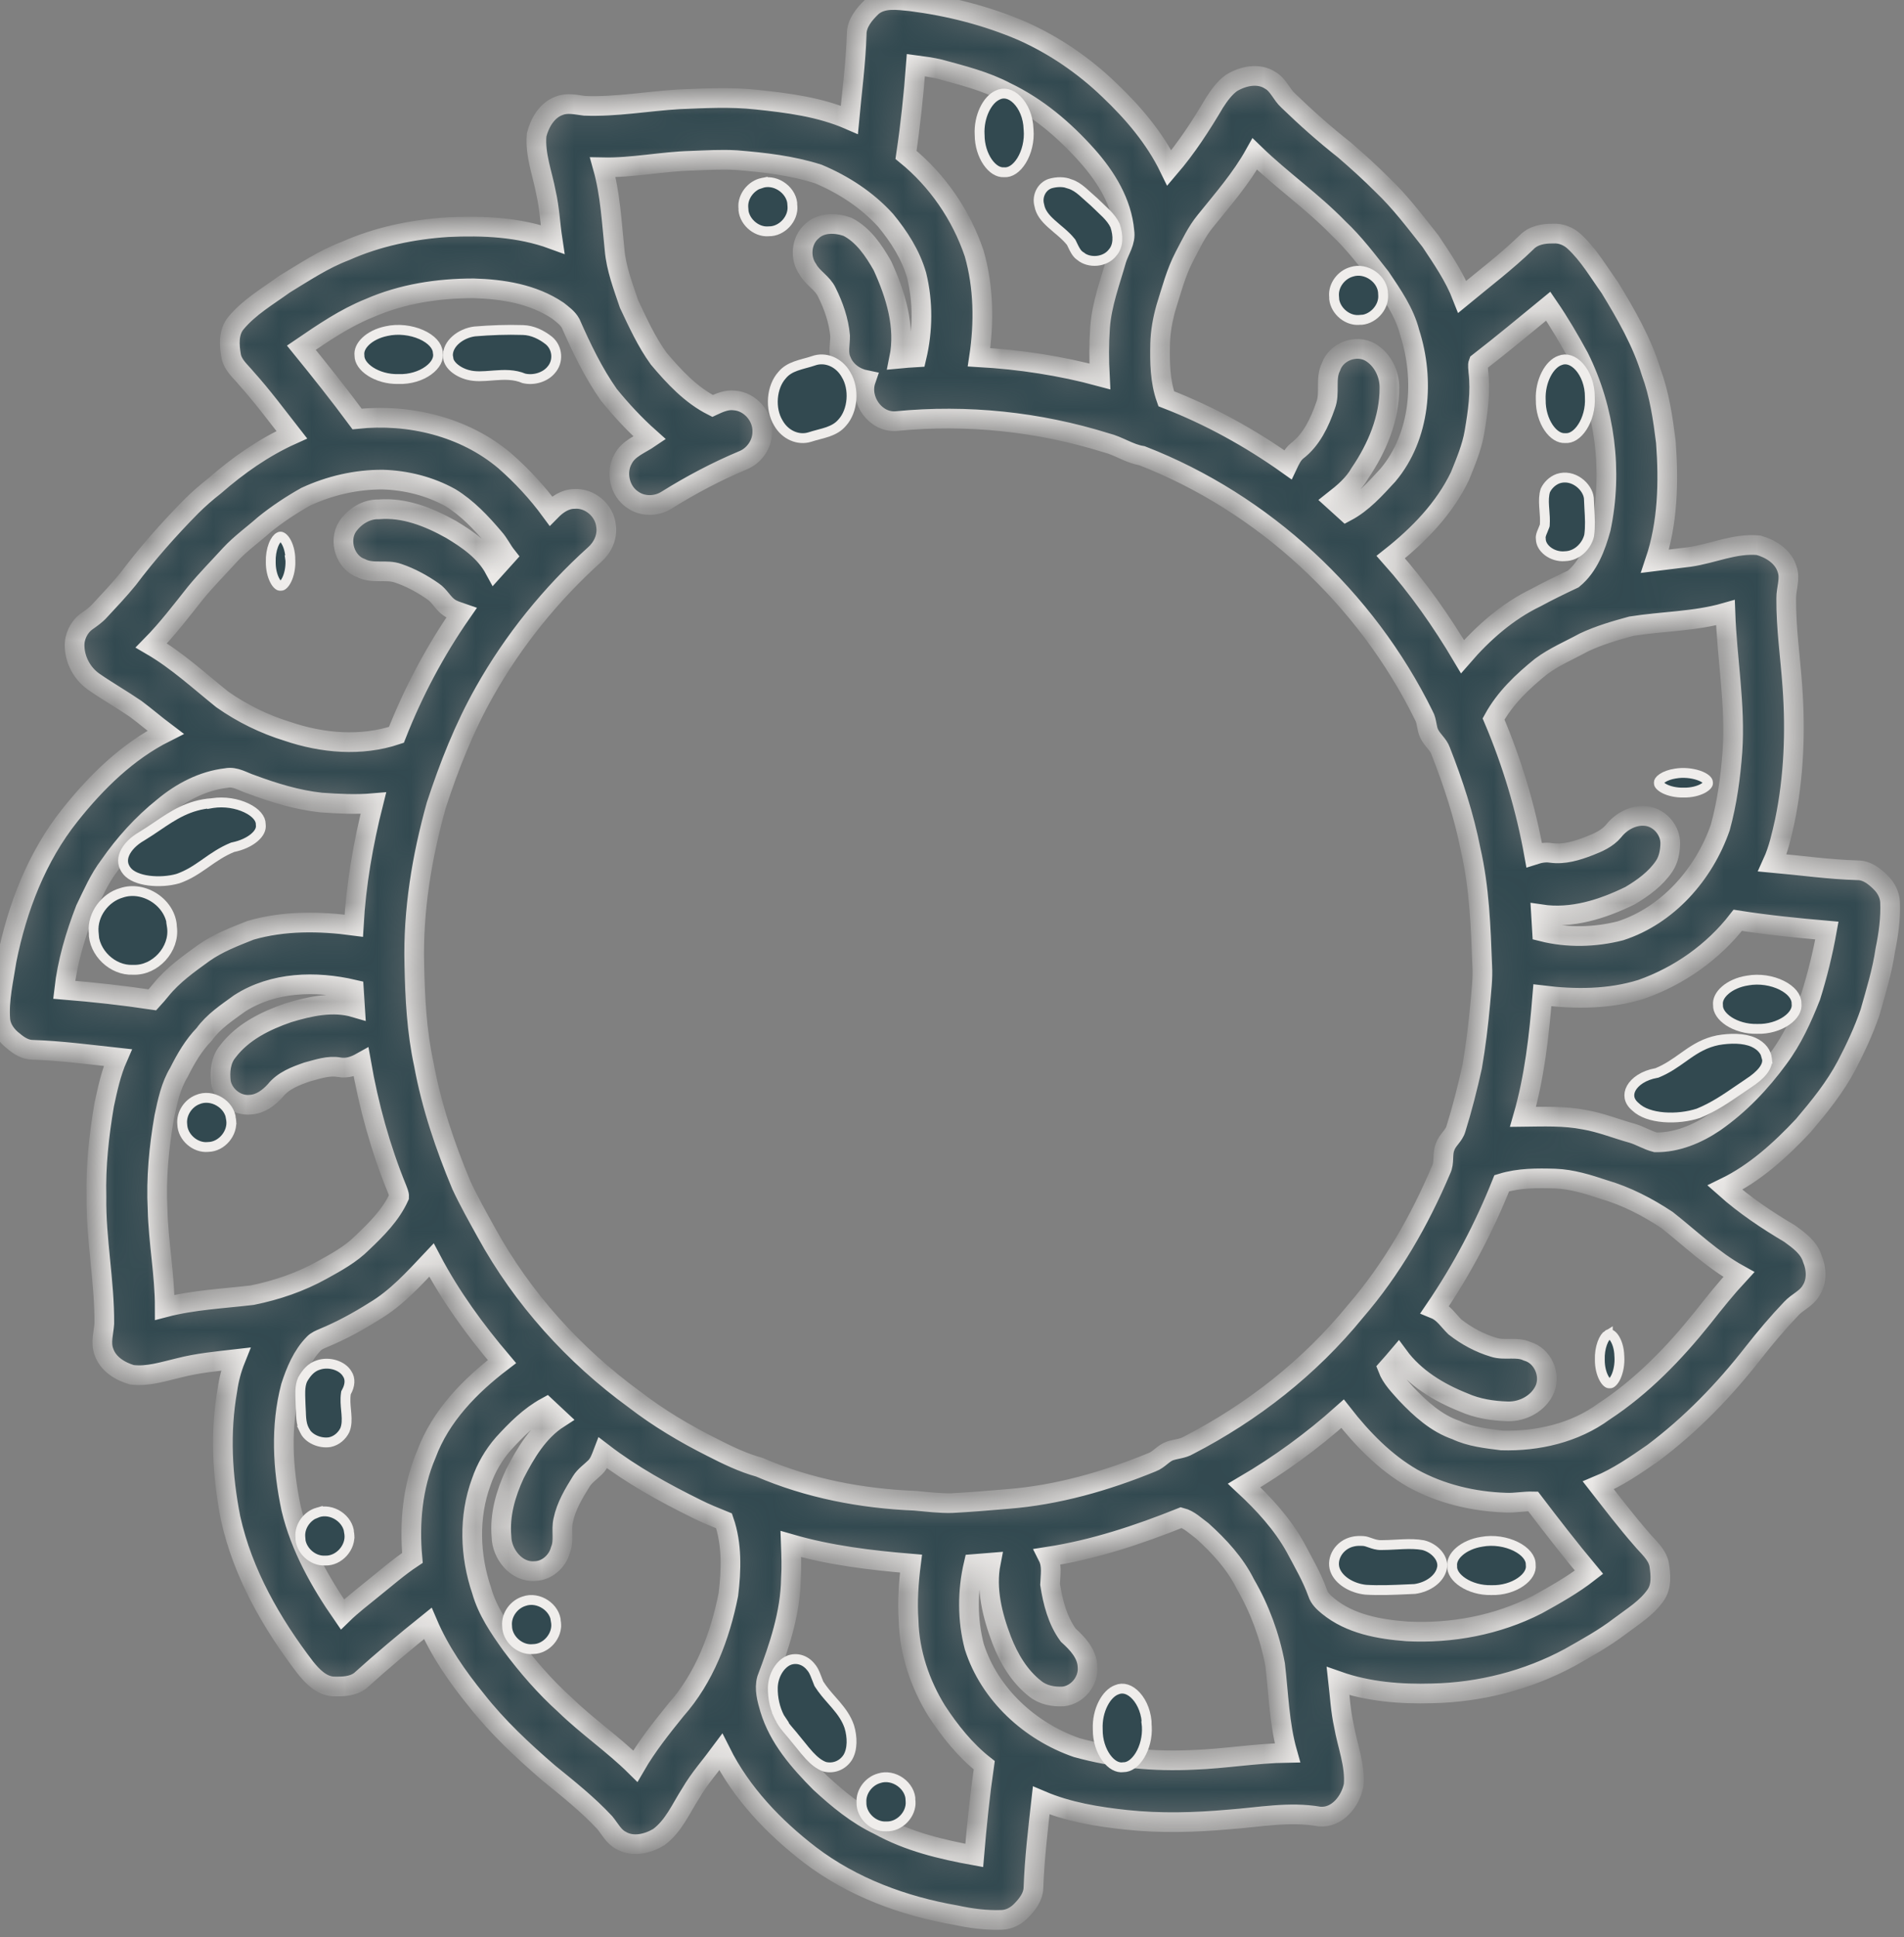 <svg width="58" height="59" viewBox="0 0 58 59" fill="none" xmlns="http://www.w3.org/2000/svg">
<rect x="0" y="0" width="58" height="59" fill="#808080" stroke="none"/>
<mask id="path-1-inside-1_1_631" fill="white">
<path d="M26.556 0.21C26.883 -0.078 27.346 0.002 27.741 0.039C28.907 0.188 30.059 0.48 31.142 0.945C32.118 1.381 33.013 1.993 33.787 2.737C34.513 3.427 35.178 4.203 35.621 5.115C36.148 4.499 36.59 3.817 37.002 3.118C37.143 2.9 37.3 2.683 37.51 2.529C37.86 2.315 38.334 2.209 38.699 2.449C38.944 2.59 39.038 2.88 39.243 3.064C39.789 3.593 40.358 4.098 40.955 4.568C41.354 4.913 41.746 5.267 42.12 5.642C42.66 6.158 43.112 6.759 43.575 7.345C43.935 7.886 44.307 8.427 44.544 9.039C45.202 8.496 45.882 7.979 46.498 7.385C46.707 7.163 47.02 7.11 47.31 7.115C47.547 7.099 47.783 7.193 47.957 7.356C48.394 7.76 48.696 8.282 49.04 8.764C49.535 9.578 50.018 10.411 50.297 11.33C50.551 12.016 50.656 12.743 50.746 13.466C50.836 14.68 50.807 15.931 50.416 17.093C50.768 17.048 51.121 17.009 51.473 16.963C52.173 16.862 52.849 16.54 53.568 16.607C53.938 16.71 54.32 16.945 54.44 17.339C54.543 17.632 54.408 17.931 54.412 18.228C54.405 19.132 54.539 20.028 54.601 20.929C54.698 22.293 54.645 23.674 54.367 25.015C54.27 25.445 54.176 25.878 53.992 26.281C54.856 26.359 55.717 26.482 56.585 26.507C56.863 26.504 57.097 26.684 57.285 26.873C57.447 27.028 57.562 27.24 57.575 27.468C57.597 27.962 57.529 28.454 57.43 28.936C57.336 29.585 57.141 30.211 56.964 30.839C56.773 31.395 56.524 31.928 56.252 32.448C55.899 33.12 55.418 33.71 54.931 34.285C54.233 35.028 53.463 35.729 52.544 36.175C53.15 36.714 53.825 37.164 54.52 37.576C54.795 37.776 55.102 37.995 55.209 38.34C55.336 38.647 55.356 39.022 55.168 39.309C55.029 39.552 54.755 39.655 54.57 39.854C54.161 40.281 53.78 40.734 53.414 41.199C52.523 42.343 51.507 43.392 50.35 44.258C49.82 44.624 49.287 44.996 48.69 45.243C49.12 45.793 49.543 46.349 50.002 46.874C50.202 47.117 50.477 47.328 50.542 47.656C50.588 47.959 50.623 48.302 50.443 48.571C50.165 48.983 49.729 49.24 49.342 49.534C48.863 49.901 48.333 50.191 47.81 50.488C46.527 51.179 45.082 51.547 43.631 51.577C42.666 51.606 41.68 51.527 40.762 51.204C40.813 51.654 40.838 52.109 40.936 52.552C41.04 53.158 41.287 53.749 41.235 54.374C41.137 54.866 40.739 55.373 40.198 55.329C39.279 55.166 38.35 55.352 37.431 55.418C36.395 55.51 35.348 55.539 34.312 55.429C33.43 55.334 32.54 55.19 31.718 54.839C31.619 55.724 31.512 56.61 31.481 57.502C31.472 57.774 31.298 57.999 31.118 58.185C30.96 58.353 30.742 58.471 30.511 58.476C30.041 58.493 29.573 58.431 29.115 58.332C27.531 58.057 25.971 57.486 24.677 56.5C23.578 55.656 22.586 54.621 21.958 53.365C21.651 53.781 21.304 54.168 21.043 54.618C20.744 55.081 20.52 55.624 20.065 55.957C19.727 56.16 19.278 56.268 18.919 56.057C18.694 55.941 18.579 55.706 18.425 55.517C17.905 54.959 17.308 54.484 16.718 54.005C15.929 53.324 15.159 52.608 14.511 51.782C13.93 51.067 13.396 50.301 13.031 49.447C12.332 50.008 11.645 50.584 10.98 51.185C10.744 51.37 10.43 51.373 10.145 51.366C9.784 51.34 9.513 51.055 9.298 50.787C8.268 49.439 7.398 47.924 7.025 46.246C6.771 44.963 6.697 43.63 6.927 42.337C6.971 42.014 7.056 41.697 7.177 41.396C6.6 41.462 6.019 41.517 5.456 41.662C4.983 41.772 4.503 41.936 4.013 41.873C3.655 41.767 3.287 41.544 3.163 41.166C3.06 40.888 3.159 40.596 3.177 40.313C3.186 39.023 2.92 37.749 2.938 36.459C2.914 35.515 3.016 34.572 3.175 33.644C3.28 33.158 3.385 32.669 3.586 32.213C2.723 32.119 1.86 32.005 0.991 31.975C0.775 31.973 0.583 31.855 0.423 31.719C0.215 31.563 0.041 31.339 0.01 31.071C-0.04 30.454 0.111 29.847 0.203 29.242C0.522 27.656 1.118 26.098 2.129 24.831C2.933 23.819 3.883 22.886 5.041 22.305C4.733 22.073 4.442 21.821 4.134 21.592C3.71 21.302 3.263 21.048 2.842 20.755C2.507 20.513 2.29 20.119 2.273 19.7C2.257 19.4 2.402 19.097 2.644 18.924C2.784 18.825 2.926 18.727 3.041 18.598C3.333 18.283 3.63 17.97 3.902 17.636C4.489 16.856 5.136 16.124 5.82 15.431C6.046 15.204 6.287 14.995 6.538 14.799C7.249 14.178 8.03 13.628 8.888 13.242C8.432 12.658 7.989 12.063 7.495 11.513C7.327 11.308 7.102 11.13 7.044 10.857C6.982 10.519 6.954 10.124 7.186 9.842C7.597 9.349 8.157 9.025 8.669 8.655C9.268 8.291 9.856 7.897 10.514 7.648C11.5 7.207 12.569 6.989 13.641 6.918C14.712 6.867 15.814 6.916 16.831 7.288C16.76 6.817 16.74 6.338 16.633 5.873C16.524 5.288 16.292 4.711 16.347 4.106C16.442 3.734 16.665 3.351 17.04 3.219C17.289 3.122 17.555 3.192 17.808 3.223C18.771 3.26 19.724 3.082 20.684 3.025C21.469 2.993 22.258 2.949 23.042 3.035C24.001 3.135 24.98 3.26 25.873 3.649C25.953 2.781 26.069 1.916 26.096 1.044C26.095 0.706 26.328 0.43 26.556 0.21ZM27.899 1.985C27.831 2.899 27.734 3.811 27.599 4.717C28.552 5.492 29.279 6.546 29.675 7.718C29.968 8.741 29.983 9.834 29.824 10.881C31.066 10.951 32.302 11.14 33.504 11.465C33.478 10.971 33.475 10.474 33.51 9.979C33.561 9.263 33.818 8.588 34.012 7.904C34.1 7.621 34.302 7.358 34.252 7.046C34.176 6.167 33.693 5.387 33.123 4.746C32.42 3.955 31.596 3.256 30.642 2.801C30.008 2.465 29.309 2.295 28.624 2.107C28.385 2.05 28.141 2.017 27.899 1.985ZM38.224 4.691C37.81 5.434 37.248 6.076 36.718 6.734C36.451 7.057 36.276 7.442 36.08 7.81C35.823 8.303 35.684 8.843 35.518 9.37C35.417 9.727 35.35 10.096 35.341 10.467C35.329 11.03 35.335 11.609 35.526 12.145C36.837 12.652 38.083 13.338 39.231 14.155C39.303 14.003 39.376 13.843 39.509 13.735C39.951 13.399 40.2 12.867 40.379 12.35C40.527 11.971 40.36 11.546 40.543 11.176C40.709 10.7 41.317 10.483 41.746 10.73C42.113 10.949 42.328 11.381 42.325 11.81C42.328 12.748 41.947 13.645 41.429 14.406C41.235 14.749 40.931 15.006 40.627 15.244C40.754 15.358 40.881 15.472 41.007 15.588C41.51 15.322 41.897 14.885 42.28 14.47C43.27 13.292 43.404 11.565 42.943 10.132C42.785 9.508 42.411 8.977 42.06 8.452C41.652 7.934 41.253 7.402 40.771 6.95C39.978 6.132 39.04 5.483 38.224 4.691ZM18.363 5.096C18.592 5.911 18.633 6.763 18.721 7.603C18.77 8.178 18.981 8.721 19.163 9.263C19.431 9.832 19.695 10.411 20.064 10.921C20.535 11.48 21.047 12.031 21.705 12.364C21.917 12.265 22.142 12.165 22.382 12.198C22.849 12.235 23.239 12.679 23.221 13.155C23.221 13.535 22.969 13.891 22.621 14.025C21.823 14.36 21.055 14.767 20.319 15.225C20.005 15.43 19.574 15.439 19.267 15.217C18.88 14.959 18.748 14.39 18.979 13.983C19.145 13.656 19.509 13.534 19.793 13.34C19.342 12.938 18.928 12.495 18.547 12.025C18.073 11.351 17.715 10.602 17.382 9.848C17.293 9.685 17.134 9.574 16.992 9.461C16.237 8.954 15.314 8.807 14.425 8.782C13.344 8.782 12.25 8.948 11.252 9.385C10.509 9.683 9.841 10.141 9.18 10.591C9.759 11.303 10.332 12.022 10.878 12.761C12.458 12.595 14.136 12.99 15.373 14.033C15.894 14.489 16.369 15.001 16.78 15.562C16.97 15.368 17.211 15.199 17.492 15.197C17.965 15.158 18.418 15.547 18.463 16.026C18.509 16.357 18.354 16.684 18.109 16.897C16.781 18.095 15.638 19.506 14.757 21.072C14.14 22.163 13.678 23.34 13.288 24.531C12.852 26.1 12.579 27.73 12.621 29.365C12.641 30.387 12.693 31.415 12.911 32.417C13.143 33.687 13.559 34.914 14.056 36.102C14.284 36.59 14.549 37.06 14.81 37.532C15.913 39.546 17.485 41.283 19.326 42.625C20.059 43.19 20.856 43.664 21.681 44.078C22.149 44.318 22.626 44.55 23.134 44.69C24.625 45.333 26.242 45.643 27.857 45.709C28.237 45.742 28.617 45.791 28.998 45.782C29.562 45.751 30.126 45.707 30.689 45.657C32.206 45.539 33.686 45.114 35.093 44.538C35.302 44.463 35.436 44.26 35.647 44.19C35.832 44.129 36.034 44.123 36.205 44.021C38.141 43.023 39.899 41.647 41.285 39.946C42.389 38.669 43.241 37.185 43.9 35.627C44.008 35.41 43.929 35.155 44.02 34.933C44.088 34.725 44.29 34.596 44.35 34.384C44.544 33.76 44.706 33.125 44.846 32.486C44.957 31.847 45.034 31.201 45.093 30.555C45.124 30.179 45.174 29.802 45.152 29.423C45.108 28.239 45.066 27.044 44.801 25.885C44.599 24.852 44.268 23.85 43.885 22.872C43.814 22.672 43.632 22.544 43.541 22.356C43.45 22.18 43.473 21.97 43.375 21.798C41.609 18.203 38.483 15.317 34.788 13.881C34.399 13.819 34.075 13.579 33.695 13.486C31.637 12.844 29.453 12.614 27.308 12.826C26.674 12.884 26.169 12.18 26.377 11.577C26.058 11.513 25.759 11.31 25.634 10.996C25.516 10.755 25.595 10.484 25.591 10.229C25.551 9.763 25.392 9.314 25.186 8.899C25.053 8.616 24.756 8.472 24.607 8.201C24.36 7.855 24.406 7.326 24.728 7.045C25.015 6.766 25.463 6.783 25.814 6.907C26.299 7.154 26.617 7.63 26.881 8.094C27.282 8.968 27.588 9.953 27.389 10.923C27.565 10.906 27.743 10.893 27.92 10.883C28.113 10.067 28.122 9.201 27.922 8.385C27.743 7.759 27.386 7.206 26.977 6.71C26.411 6.088 25.696 5.623 24.928 5.3C24.121 5.042 23.275 4.947 22.434 4.878C21.971 4.85 21.509 4.88 21.048 4.897C20.15 4.921 19.264 5.115 18.363 5.096ZM45.037 11.045C45.003 11.132 45.034 11.231 45.034 11.323C45.109 11.939 45.017 12.559 44.914 13.165C44.835 13.631 44.648 14.066 44.474 14.501C43.998 15.494 43.214 16.296 42.365 16.968C43.194 17.898 43.914 18.925 44.551 20C45.181 19.271 45.922 18.62 46.79 18.201C47.162 17.998 47.543 17.815 47.926 17.634C48.388 17.255 48.611 16.661 48.766 16.096C49.133 14.349 48.895 12.474 48.1 10.88C47.81 10.348 47.505 9.825 47.163 9.326C46.459 9.905 45.756 10.486 45.037 11.045ZM9.314 15.129C8.872 15.378 8.446 15.659 8.051 15.979C7.708 16.283 7.333 16.549 7.019 16.886C6.662 17.278 6.289 17.653 5.952 18.064C5.519 18.608 5.098 19.164 4.61 19.659C5.394 20.115 6.064 20.736 6.77 21.302C7.377 21.73 8.052 22.059 8.759 22.277C9.821 22.637 10.999 22.741 12.075 22.382C12.591 21.07 13.255 19.82 14.057 18.666C13.925 18.62 13.788 18.582 13.674 18.498C13.487 18.365 13.386 18.142 13.194 18.014C12.867 17.786 12.513 17.591 12.136 17.463C11.768 17.329 11.36 17.488 11.002 17.306C10.517 17.134 10.31 16.482 10.582 16.047C10.795 15.732 11.155 15.502 11.539 15.514C12.317 15.45 13.064 15.748 13.733 16.121C14.251 16.431 14.771 16.79 15.067 17.338C15.188 17.203 15.312 17.069 15.433 16.934C15.293 16.757 15.199 16.549 15.047 16.381C14.658 15.922 14.239 15.475 13.724 15.16C13.092 14.809 12.375 14.629 11.656 14.608C10.849 14.604 10.047 14.79 9.314 15.129ZM49.69 19.074C49.204 19.206 48.714 19.349 48.256 19.564C47.815 19.805 47.347 20.001 46.942 20.302C46.383 20.753 45.848 21.26 45.497 21.899C46.061 23.225 46.478 24.615 46.733 26.037C46.898 25.984 47.071 25.949 47.244 25.977C47.643 26.033 48.041 25.912 48.41 25.768C48.681 25.663 48.963 25.541 49.155 25.31C49.398 25.001 49.8 24.795 50.193 24.863C50.577 24.931 50.888 25.3 50.88 25.699C50.874 25.936 50.828 26.182 50.695 26.381C50.435 26.768 50.049 27.047 49.655 27.28C48.817 27.691 47.882 27.99 46.942 27.848C46.952 28.022 46.963 28.198 46.974 28.373C47.753 28.57 48.585 28.549 49.362 28.351C50.804 27.883 51.908 26.63 52.404 25.202C52.611 24.445 52.717 23.665 52.774 22.883C52.87 21.47 52.609 20.07 52.56 18.661C51.625 18.929 50.644 18.922 49.69 19.074ZM4.97 24.588C4.34 25.092 3.79 25.7 3.329 26.365C3.023 26.768 2.821 27.24 2.6 27.694C2.295 28.481 2.051 29.303 1.955 30.147C2.853 30.22 3.75 30.319 4.641 30.453C4.731 30.354 4.819 30.254 4.902 30.15C5.266 29.7 5.74 29.365 6.203 29.029C6.639 28.721 7.141 28.53 7.632 28.335C8.652 28.039 9.732 28.055 10.776 28.195C10.846 26.934 11.064 25.685 11.373 24.463C10.843 24.509 10.311 24.482 9.782 24.444C9.051 24.366 8.342 24.146 7.654 23.891C7.405 23.81 7.166 23.642 6.893 23.698C6.181 23.78 5.517 24.128 4.97 24.588ZM49.999 30.133C49.027 30.437 47.986 30.439 46.984 30.315C46.883 31.562 46.742 32.813 46.394 34.018C47.019 34.011 47.65 33.983 48.267 34.105C48.762 34.189 49.229 34.381 49.711 34.514C49.959 34.585 50.181 34.73 50.431 34.793C51.077 34.803 51.703 34.541 52.233 34.181C52.988 33.656 53.632 32.98 54.175 32.236C54.6 31.667 54.898 31.012 55.158 30.351C55.365 29.693 55.529 29.022 55.651 28.343C54.744 28.264 53.837 28.173 52.936 28.031C52.184 29 51.145 29.73 49.999 30.133ZM7.298 30.562C6.914 30.843 6.505 31.107 6.222 31.502C5.896 31.837 5.659 32.245 5.45 32.663C5.199 33.075 5.102 33.554 5.003 34.021C4.842 34.947 4.751 35.889 4.8 36.83C4.823 37.831 5.019 38.819 5.019 39.821C5.891 39.592 6.795 39.555 7.686 39.448C8.425 39.298 9.149 39.052 9.812 38.683C10.243 38.445 10.684 38.205 11.037 37.851C11.47 37.44 11.906 37.006 12.158 36.45C12.163 36.364 12.116 36.286 12.091 36.207C11.587 34.971 11.231 33.676 11.001 32.358C10.799 32.471 10.571 32.549 10.338 32.507C10.003 32.446 9.677 32.567 9.357 32.65C9.005 32.773 8.629 32.913 8.387 33.217C8.19 33.437 7.926 33.633 7.623 33.647C7.21 33.689 6.805 33.373 6.73 32.961C6.691 32.642 6.724 32.288 6.934 32.032C7.389 31.429 8.089 31.086 8.781 30.848C9.433 30.651 10.14 30.491 10.812 30.689C10.799 30.506 10.788 30.323 10.778 30.14C9.622 29.87 8.327 29.9 7.298 30.562ZM45.747 36.04C45.21 37.388 44.529 38.677 43.715 39.873C43.977 39.98 44.126 40.228 44.321 40.417C44.673 40.692 45.073 40.908 45.5 41.035C45.834 41.144 46.197 41.006 46.522 41.157C46.99 41.29 47.248 41.863 47.058 42.314C46.866 42.749 46.386 43 45.927 42.988C45.469 42.974 45.003 42.903 44.582 42.714C43.826 42.413 43.092 41.969 42.6 41.298C42.492 41.426 42.382 41.552 42.271 41.676C42.389 41.985 42.627 42.218 42.841 42.46C43.273 42.914 43.756 43.353 44.357 43.558C44.791 43.764 45.273 43.812 45.742 43.873C46.833 43.905 47.966 43.648 48.861 42.991C50.025 42.228 51.007 41.212 51.876 40.124C52.227 39.678 52.583 39.235 52.968 38.819C52.164 38.374 51.499 37.724 50.779 37.158C50.187 36.766 49.549 36.434 48.867 36.235C48.38 36.073 47.883 35.916 47.367 35.898C46.825 35.882 46.271 35.879 45.747 36.04ZM11.403 39.936C10.91 40.247 10.396 40.528 9.858 40.751C9.752 40.798 9.638 40.84 9.557 40.928C9.207 41.285 9.011 41.761 8.858 42.231C8.538 43.447 8.61 44.734 8.871 45.954C9.152 47.13 9.752 48.191 10.431 49.172C10.72 48.889 11.043 48.647 11.354 48.391C11.753 48.072 12.137 47.733 12.563 47.451C12.467 46.387 12.565 45.283 12.987 44.296C13.42 43.127 14.323 42.208 15.29 41.472C14.477 40.515 13.732 39.495 13.144 38.379C12.61 38.946 12.077 39.536 11.403 39.936ZM15.327 43.981C15.034 44.32 14.805 44.711 14.66 45.138C14.271 46.195 14.312 47.387 14.672 48.446C14.845 49.057 15.208 49.587 15.571 50.095C16.062 50.753 16.599 51.375 17.208 51.924C17.89 52.587 18.678 53.124 19.354 53.793C19.709 53.18 20.151 52.627 20.593 52.079C21.458 51.104 21.935 49.84 22.187 48.569C22.279 47.824 22.303 47.04 22.055 46.322C21.773 46.207 21.49 46.095 21.218 45.957C20.226 45.467 19.249 44.93 18.367 44.253C18.308 44.407 18.252 44.57 18.133 44.689C17.991 44.831 17.817 44.944 17.708 45.119C17.477 45.49 17.245 45.874 17.156 46.31C17.088 46.609 17.192 46.927 17.07 47.217C16.975 47.566 16.654 47.844 16.294 47.852C15.735 47.9 15.284 47.335 15.276 46.802C15.216 46.139 15.407 45.489 15.682 44.895C16.013 44.251 16.399 43.599 17.017 43.201C16.894 43.084 16.769 42.969 16.645 42.855C16.133 43.133 15.718 43.552 15.327 43.981ZM37.9 45.246C38.495 45.799 39.056 46.407 39.456 47.125C39.698 47.581 39.962 48.028 40.137 48.516C40.191 48.688 40.325 48.81 40.459 48.92C41.133 49.47 42.017 49.625 42.857 49.689C44.219 49.759 45.606 49.5 46.828 48.875C47.371 48.576 47.913 48.27 48.404 47.888C47.817 47.185 47.255 46.458 46.701 45.73C46.422 45.722 46.146 45.782 45.868 45.768C44.884 45.736 43.898 45.503 43.03 45.025C42.187 44.539 41.496 43.825 40.898 43.06C39.974 43.888 38.967 44.62 37.9 45.246ZM31.921 47.414C32.055 47.679 31.999 47.974 31.988 48.257C32.072 48.798 32.214 49.357 32.541 49.803C32.82 50.056 33.115 50.363 33.129 50.768C33.165 51.207 32.816 51.628 32.387 51.671C32.089 51.687 31.771 51.629 31.534 51.435C31.054 51.062 30.734 50.52 30.515 49.956C30.231 49.212 30.025 48.395 30.182 47.596C30.008 47.61 29.833 47.624 29.659 47.638C29.467 48.459 29.465 49.336 29.679 50.154C30.145 51.616 31.384 52.739 32.797 53.228C33.951 53.549 35.156 53.66 36.349 53.602C37.307 53.568 38.257 53.402 39.217 53.388C38.968 52.513 38.949 51.598 38.843 50.7C38.682 49.836 38.375 49.001 37.934 48.243C37.622 47.614 37.138 47.093 36.625 46.629C36.422 46.481 36.228 46.285 35.985 46.223C34.673 46.749 33.32 47.198 31.921 47.414ZM24.09 47.029C24.103 47.378 24.117 47.728 24.094 48.078C24.078 49.141 23.731 50.161 23.359 51.143C23.275 51.443 23.366 51.761 23.451 52.053C23.72 52.943 24.345 53.656 24.983 54.298C25.526 54.799 26.103 55.276 26.773 55.593C27.67 56.091 28.678 56.332 29.678 56.513C29.755 55.595 29.849 54.678 29.981 53.766C29.401 53.31 28.936 52.725 28.532 52.108C28.025 51.287 27.705 50.34 27.678 49.366C27.637 48.785 27.678 48.202 27.751 47.625C26.518 47.523 25.283 47.374 24.09 47.029Z"/>
</mask>
<path d="M26.556 0.21C26.883 -0.078 27.346 0.002 27.741 0.039C28.907 0.188 30.059 0.48 31.142 0.945C32.118 1.381 33.013 1.993 33.787 2.737C34.513 3.427 35.178 4.203 35.621 5.115C36.148 4.499 36.59 3.817 37.002 3.118C37.143 2.9 37.3 2.683 37.51 2.529C37.86 2.315 38.334 2.209 38.699 2.449C38.944 2.59 39.038 2.88 39.243 3.064C39.789 3.593 40.358 4.098 40.955 4.568C41.354 4.913 41.746 5.267 42.12 5.642C42.66 6.158 43.112 6.759 43.575 7.345C43.935 7.886 44.307 8.427 44.544 9.039C45.202 8.496 45.882 7.979 46.498 7.385C46.707 7.163 47.02 7.11 47.31 7.115C47.547 7.099 47.783 7.193 47.957 7.356C48.394 7.76 48.696 8.282 49.04 8.764C49.535 9.578 50.018 10.411 50.297 11.33C50.551 12.016 50.656 12.743 50.746 13.466C50.836 14.68 50.807 15.931 50.416 17.093C50.768 17.048 51.121 17.009 51.473 16.963C52.173 16.862 52.849 16.54 53.568 16.607C53.938 16.71 54.32 16.945 54.44 17.339C54.543 17.632 54.408 17.931 54.412 18.228C54.405 19.132 54.539 20.028 54.601 20.929C54.698 22.293 54.645 23.674 54.367 25.015C54.27 25.445 54.176 25.878 53.992 26.281C54.856 26.359 55.717 26.482 56.585 26.507C56.863 26.504 57.097 26.684 57.285 26.873C57.447 27.028 57.562 27.24 57.575 27.468C57.597 27.962 57.529 28.454 57.43 28.936C57.336 29.585 57.141 30.211 56.964 30.839C56.773 31.395 56.524 31.928 56.252 32.448C55.899 33.12 55.418 33.71 54.931 34.285C54.233 35.028 53.463 35.729 52.544 36.175C53.15 36.714 53.825 37.164 54.52 37.576C54.795 37.776 55.102 37.995 55.209 38.34C55.336 38.647 55.356 39.022 55.168 39.309C55.029 39.552 54.755 39.655 54.57 39.854C54.161 40.281 53.78 40.734 53.414 41.199C52.523 42.343 51.507 43.392 50.35 44.258C49.82 44.624 49.287 44.996 48.69 45.243C49.12 45.793 49.543 46.349 50.002 46.874C50.202 47.117 50.477 47.328 50.542 47.656C50.588 47.959 50.623 48.302 50.443 48.571C50.165 48.983 49.729 49.24 49.342 49.534C48.863 49.901 48.333 50.191 47.81 50.488C46.527 51.179 45.082 51.547 43.631 51.577C42.666 51.606 41.68 51.527 40.762 51.204C40.813 51.654 40.838 52.109 40.936 52.552C41.04 53.158 41.287 53.749 41.235 54.374C41.137 54.866 40.739 55.373 40.198 55.329C39.279 55.166 38.35 55.352 37.431 55.418C36.395 55.51 35.348 55.539 34.312 55.429C33.43 55.334 32.54 55.19 31.718 54.839C31.619 55.724 31.512 56.61 31.481 57.502C31.472 57.774 31.298 57.999 31.118 58.185C30.96 58.353 30.742 58.471 30.511 58.476C30.041 58.493 29.573 58.431 29.115 58.332C27.531 58.057 25.971 57.486 24.677 56.5C23.578 55.656 22.586 54.621 21.958 53.365C21.651 53.781 21.304 54.168 21.043 54.618C20.744 55.081 20.52 55.624 20.065 55.957C19.727 56.16 19.278 56.268 18.919 56.057C18.694 55.941 18.579 55.706 18.425 55.517C17.905 54.959 17.308 54.484 16.718 54.005C15.929 53.324 15.159 52.608 14.511 51.782C13.93 51.067 13.396 50.301 13.031 49.447C12.332 50.008 11.645 50.584 10.98 51.185C10.744 51.37 10.43 51.373 10.145 51.366C9.784 51.34 9.513 51.055 9.298 50.787C8.268 49.439 7.398 47.924 7.025 46.246C6.771 44.963 6.697 43.63 6.927 42.337C6.971 42.014 7.056 41.697 7.177 41.396C6.6 41.462 6.019 41.517 5.456 41.662C4.983 41.772 4.503 41.936 4.013 41.873C3.655 41.767 3.287 41.544 3.163 41.166C3.06 40.888 3.159 40.596 3.177 40.313C3.186 39.023 2.92 37.749 2.938 36.459C2.914 35.515 3.016 34.572 3.175 33.644C3.28 33.158 3.385 32.669 3.586 32.213C2.723 32.119 1.86 32.005 0.991 31.975C0.775 31.973 0.583 31.855 0.423 31.719C0.215 31.563 0.041 31.339 0.01 31.071C-0.04 30.454 0.111 29.847 0.203 29.242C0.522 27.656 1.118 26.098 2.129 24.831C2.933 23.819 3.883 22.886 5.041 22.305C4.733 22.073 4.442 21.821 4.134 21.592C3.71 21.302 3.263 21.048 2.842 20.755C2.507 20.513 2.29 20.119 2.273 19.7C2.257 19.4 2.402 19.097 2.644 18.924C2.784 18.825 2.926 18.727 3.041 18.598C3.333 18.283 3.63 17.97 3.902 17.636C4.489 16.856 5.136 16.124 5.82 15.431C6.046 15.204 6.287 14.995 6.538 14.799C7.249 14.178 8.03 13.628 8.888 13.242C8.432 12.658 7.989 12.063 7.495 11.513C7.327 11.308 7.102 11.13 7.044 10.857C6.982 10.519 6.954 10.124 7.186 9.842C7.597 9.349 8.157 9.025 8.669 8.655C9.268 8.291 9.856 7.897 10.514 7.648C11.5 7.207 12.569 6.989 13.641 6.918C14.712 6.867 15.814 6.916 16.831 7.288C16.76 6.817 16.74 6.338 16.633 5.873C16.524 5.288 16.292 4.711 16.347 4.106C16.442 3.734 16.665 3.351 17.04 3.219C17.289 3.122 17.555 3.192 17.808 3.223C18.771 3.26 19.724 3.082 20.684 3.025C21.469 2.993 22.258 2.949 23.042 3.035C24.001 3.135 24.98 3.26 25.873 3.649C25.953 2.781 26.069 1.916 26.096 1.044C26.095 0.706 26.328 0.43 26.556 0.21ZM27.899 1.985C27.831 2.899 27.734 3.811 27.599 4.717C28.552 5.492 29.279 6.546 29.675 7.718C29.968 8.741 29.983 9.834 29.824 10.881C31.066 10.951 32.302 11.14 33.504 11.465C33.478 10.971 33.475 10.474 33.51 9.979C33.561 9.263 33.818 8.588 34.012 7.904C34.1 7.621 34.302 7.358 34.252 7.046C34.176 6.167 33.693 5.387 33.123 4.746C32.42 3.955 31.596 3.256 30.642 2.801C30.008 2.465 29.309 2.295 28.624 2.107C28.385 2.05 28.141 2.017 27.899 1.985ZM38.224 4.691C37.81 5.434 37.248 6.076 36.718 6.734C36.451 7.057 36.276 7.442 36.08 7.81C35.823 8.303 35.684 8.843 35.518 9.37C35.417 9.727 35.35 10.096 35.341 10.467C35.329 11.03 35.335 11.609 35.526 12.145C36.837 12.652 38.083 13.338 39.231 14.155C39.303 14.003 39.376 13.843 39.509 13.735C39.951 13.399 40.2 12.867 40.379 12.35C40.527 11.971 40.36 11.546 40.543 11.176C40.709 10.7 41.317 10.483 41.746 10.73C42.113 10.949 42.328 11.381 42.325 11.81C42.328 12.748 41.947 13.645 41.429 14.406C41.235 14.749 40.931 15.006 40.627 15.244C40.754 15.358 40.881 15.472 41.007 15.588C41.51 15.322 41.897 14.885 42.28 14.47C43.27 13.292 43.404 11.565 42.943 10.132C42.785 9.508 42.411 8.977 42.06 8.452C41.652 7.934 41.253 7.402 40.771 6.95C39.978 6.132 39.04 5.483 38.224 4.691ZM18.363 5.096C18.592 5.911 18.633 6.763 18.721 7.603C18.77 8.178 18.981 8.721 19.163 9.263C19.431 9.832 19.695 10.411 20.064 10.921C20.535 11.48 21.047 12.031 21.705 12.364C21.917 12.265 22.142 12.165 22.382 12.198C22.849 12.235 23.239 12.679 23.221 13.155C23.221 13.535 22.969 13.891 22.621 14.025C21.823 14.36 21.055 14.767 20.319 15.225C20.005 15.43 19.574 15.439 19.267 15.217C18.88 14.959 18.748 14.39 18.979 13.983C19.145 13.656 19.509 13.534 19.793 13.34C19.342 12.938 18.928 12.495 18.547 12.025C18.073 11.351 17.715 10.602 17.382 9.848C17.293 9.685 17.134 9.574 16.992 9.461C16.237 8.954 15.314 8.807 14.425 8.782C13.344 8.782 12.25 8.948 11.252 9.385C10.509 9.683 9.841 10.141 9.18 10.591C9.759 11.303 10.332 12.022 10.878 12.761C12.458 12.595 14.136 12.99 15.373 14.033C15.894 14.489 16.369 15.001 16.78 15.562C16.97 15.368 17.211 15.199 17.492 15.197C17.965 15.158 18.418 15.547 18.463 16.026C18.509 16.357 18.354 16.684 18.109 16.897C16.781 18.095 15.638 19.506 14.757 21.072C14.14 22.163 13.678 23.34 13.288 24.531C12.852 26.1 12.579 27.73 12.621 29.365C12.641 30.387 12.693 31.415 12.911 32.417C13.143 33.687 13.559 34.914 14.056 36.102C14.284 36.59 14.549 37.06 14.81 37.532C15.913 39.546 17.485 41.283 19.326 42.625C20.059 43.19 20.856 43.664 21.681 44.078C22.149 44.318 22.626 44.55 23.134 44.69C24.625 45.333 26.242 45.643 27.857 45.709C28.237 45.742 28.617 45.791 28.998 45.782C29.562 45.751 30.126 45.707 30.689 45.657C32.206 45.539 33.686 45.114 35.093 44.538C35.302 44.463 35.436 44.26 35.647 44.19C35.832 44.129 36.034 44.123 36.205 44.021C38.141 43.023 39.899 41.647 41.285 39.946C42.389 38.669 43.241 37.185 43.9 35.627C44.008 35.41 43.929 35.155 44.02 34.933C44.088 34.725 44.29 34.596 44.35 34.384C44.544 33.76 44.706 33.125 44.846 32.486C44.957 31.847 45.034 31.201 45.093 30.555C45.124 30.179 45.174 29.802 45.152 29.423C45.108 28.239 45.066 27.044 44.801 25.885C44.599 24.852 44.268 23.85 43.885 22.872C43.814 22.672 43.632 22.544 43.541 22.356C43.45 22.18 43.473 21.97 43.375 21.798C41.609 18.203 38.483 15.317 34.788 13.881C34.399 13.819 34.075 13.579 33.695 13.486C31.637 12.844 29.453 12.614 27.308 12.826C26.674 12.884 26.169 12.18 26.377 11.577C26.058 11.513 25.759 11.31 25.634 10.996C25.516 10.755 25.595 10.484 25.591 10.229C25.551 9.763 25.392 9.314 25.186 8.899C25.053 8.616 24.756 8.472 24.607 8.201C24.36 7.855 24.406 7.326 24.728 7.045C25.015 6.766 25.463 6.783 25.814 6.907C26.299 7.154 26.617 7.63 26.881 8.094C27.282 8.968 27.588 9.953 27.389 10.923C27.565 10.906 27.743 10.893 27.92 10.883C28.113 10.067 28.122 9.201 27.922 8.385C27.743 7.759 27.386 7.206 26.977 6.71C26.411 6.088 25.696 5.623 24.928 5.3C24.121 5.042 23.275 4.947 22.434 4.878C21.971 4.85 21.509 4.88 21.048 4.897C20.15 4.921 19.264 5.115 18.363 5.096ZM45.037 11.045C45.003 11.132 45.034 11.231 45.034 11.323C45.109 11.939 45.017 12.559 44.914 13.165C44.835 13.631 44.648 14.066 44.474 14.501C43.998 15.494 43.214 16.296 42.365 16.968C43.194 17.898 43.914 18.925 44.551 20C45.181 19.271 45.922 18.62 46.79 18.201C47.162 17.998 47.543 17.815 47.926 17.634C48.388 17.255 48.611 16.661 48.766 16.096C49.133 14.349 48.895 12.474 48.1 10.88C47.81 10.348 47.505 9.825 47.163 9.326C46.459 9.905 45.756 10.486 45.037 11.045ZM9.314 15.129C8.872 15.378 8.446 15.659 8.051 15.979C7.708 16.283 7.333 16.549 7.019 16.886C6.662 17.278 6.289 17.653 5.952 18.064C5.519 18.608 5.098 19.164 4.61 19.659C5.394 20.115 6.064 20.736 6.77 21.302C7.377 21.73 8.052 22.059 8.759 22.277C9.821 22.637 10.999 22.741 12.075 22.382C12.591 21.07 13.255 19.82 14.057 18.666C13.925 18.62 13.788 18.582 13.674 18.498C13.487 18.365 13.386 18.142 13.194 18.014C12.867 17.786 12.513 17.591 12.136 17.463C11.768 17.329 11.36 17.488 11.002 17.306C10.517 17.134 10.31 16.482 10.582 16.047C10.795 15.732 11.155 15.502 11.539 15.514C12.317 15.45 13.064 15.748 13.733 16.121C14.251 16.431 14.771 16.79 15.067 17.338C15.188 17.203 15.312 17.069 15.433 16.934C15.293 16.757 15.199 16.549 15.047 16.381C14.658 15.922 14.239 15.475 13.724 15.16C13.092 14.809 12.375 14.629 11.656 14.608C10.849 14.604 10.047 14.79 9.314 15.129ZM49.69 19.074C49.204 19.206 48.714 19.349 48.256 19.564C47.815 19.805 47.347 20.001 46.942 20.302C46.383 20.753 45.848 21.26 45.497 21.899C46.061 23.225 46.478 24.615 46.733 26.037C46.898 25.984 47.071 25.949 47.244 25.977C47.643 26.033 48.041 25.912 48.41 25.768C48.681 25.663 48.963 25.541 49.155 25.31C49.398 25.001 49.8 24.795 50.193 24.863C50.577 24.931 50.888 25.3 50.88 25.699C50.874 25.936 50.828 26.182 50.695 26.381C50.435 26.768 50.049 27.047 49.655 27.28C48.817 27.691 47.882 27.99 46.942 27.848C46.952 28.022 46.963 28.198 46.974 28.373C47.753 28.57 48.585 28.549 49.362 28.351C50.804 27.883 51.908 26.63 52.404 25.202C52.611 24.445 52.717 23.665 52.774 22.883C52.87 21.47 52.609 20.07 52.56 18.661C51.625 18.929 50.644 18.922 49.69 19.074ZM4.97 24.588C4.34 25.092 3.79 25.7 3.329 26.365C3.023 26.768 2.821 27.24 2.6 27.694C2.295 28.481 2.051 29.303 1.955 30.147C2.853 30.22 3.75 30.319 4.641 30.453C4.731 30.354 4.819 30.254 4.902 30.15C5.266 29.7 5.74 29.365 6.203 29.029C6.639 28.721 7.141 28.53 7.632 28.335C8.652 28.039 9.732 28.055 10.776 28.195C10.846 26.934 11.064 25.685 11.373 24.463C10.843 24.509 10.311 24.482 9.782 24.444C9.051 24.366 8.342 24.146 7.654 23.891C7.405 23.81 7.166 23.642 6.893 23.698C6.181 23.78 5.517 24.128 4.97 24.588ZM49.999 30.133C49.027 30.437 47.986 30.439 46.984 30.315C46.883 31.562 46.742 32.813 46.394 34.018C47.019 34.011 47.65 33.983 48.267 34.105C48.762 34.189 49.229 34.381 49.711 34.514C49.959 34.585 50.181 34.73 50.431 34.793C51.077 34.803 51.703 34.541 52.233 34.181C52.988 33.656 53.632 32.98 54.175 32.236C54.6 31.667 54.898 31.012 55.158 30.351C55.365 29.693 55.529 29.022 55.651 28.343C54.744 28.264 53.837 28.173 52.936 28.031C52.184 29 51.145 29.73 49.999 30.133ZM7.298 30.562C6.914 30.843 6.505 31.107 6.222 31.502C5.896 31.837 5.659 32.245 5.45 32.663C5.199 33.075 5.102 33.554 5.003 34.021C4.842 34.947 4.751 35.889 4.8 36.83C4.823 37.831 5.019 38.819 5.019 39.821C5.891 39.592 6.795 39.555 7.686 39.448C8.425 39.298 9.149 39.052 9.812 38.683C10.243 38.445 10.684 38.205 11.037 37.851C11.47 37.44 11.906 37.006 12.158 36.45C12.163 36.364 12.116 36.286 12.091 36.207C11.587 34.971 11.231 33.676 11.001 32.358C10.799 32.471 10.571 32.549 10.338 32.507C10.003 32.446 9.677 32.567 9.357 32.65C9.005 32.773 8.629 32.913 8.387 33.217C8.19 33.437 7.926 33.633 7.623 33.647C7.21 33.689 6.805 33.373 6.73 32.961C6.691 32.642 6.724 32.288 6.934 32.032C7.389 31.429 8.089 31.086 8.781 30.848C9.433 30.651 10.14 30.491 10.812 30.689C10.799 30.506 10.788 30.323 10.778 30.14C9.622 29.87 8.327 29.9 7.298 30.562ZM45.747 36.04C45.21 37.388 44.529 38.677 43.715 39.873C43.977 39.98 44.126 40.228 44.321 40.417C44.673 40.692 45.073 40.908 45.5 41.035C45.834 41.144 46.197 41.006 46.522 41.157C46.99 41.29 47.248 41.863 47.058 42.314C46.866 42.749 46.386 43 45.927 42.988C45.469 42.974 45.003 42.903 44.582 42.714C43.826 42.413 43.092 41.969 42.6 41.298C42.492 41.426 42.382 41.552 42.271 41.676C42.389 41.985 42.627 42.218 42.841 42.46C43.273 42.914 43.756 43.353 44.357 43.558C44.791 43.764 45.273 43.812 45.742 43.873C46.833 43.905 47.966 43.648 48.861 42.991C50.025 42.228 51.007 41.212 51.876 40.124C52.227 39.678 52.583 39.235 52.968 38.819C52.164 38.374 51.499 37.724 50.779 37.158C50.187 36.766 49.549 36.434 48.867 36.235C48.38 36.073 47.883 35.916 47.367 35.898C46.825 35.882 46.271 35.879 45.747 36.04ZM11.403 39.936C10.91 40.247 10.396 40.528 9.858 40.751C9.752 40.798 9.638 40.84 9.557 40.928C9.207 41.285 9.011 41.761 8.858 42.231C8.538 43.447 8.61 44.734 8.871 45.954C9.152 47.13 9.752 48.191 10.431 49.172C10.72 48.889 11.043 48.647 11.354 48.391C11.753 48.072 12.137 47.733 12.563 47.451C12.467 46.387 12.565 45.283 12.987 44.296C13.42 43.127 14.323 42.208 15.29 41.472C14.477 40.515 13.732 39.495 13.144 38.379C12.61 38.946 12.077 39.536 11.403 39.936ZM15.327 43.981C15.034 44.32 14.805 44.711 14.66 45.138C14.271 46.195 14.312 47.387 14.672 48.446C14.845 49.057 15.208 49.587 15.571 50.095C16.062 50.753 16.599 51.375 17.208 51.924C17.89 52.587 18.678 53.124 19.354 53.793C19.709 53.18 20.151 52.627 20.593 52.079C21.458 51.104 21.935 49.84 22.187 48.569C22.279 47.824 22.303 47.04 22.055 46.322C21.773 46.207 21.49 46.095 21.218 45.957C20.226 45.467 19.249 44.93 18.367 44.253C18.308 44.407 18.252 44.57 18.133 44.689C17.991 44.831 17.817 44.944 17.708 45.119C17.477 45.49 17.245 45.874 17.156 46.31C17.088 46.609 17.192 46.927 17.07 47.217C16.975 47.566 16.654 47.844 16.294 47.852C15.735 47.9 15.284 47.335 15.276 46.802C15.216 46.139 15.407 45.489 15.682 44.895C16.013 44.251 16.399 43.599 17.017 43.201C16.894 43.084 16.769 42.969 16.645 42.855C16.133 43.133 15.718 43.552 15.327 43.981ZM37.9 45.246C38.495 45.799 39.056 46.407 39.456 47.125C39.698 47.581 39.962 48.028 40.137 48.516C40.191 48.688 40.325 48.81 40.459 48.92C41.133 49.47 42.017 49.625 42.857 49.689C44.219 49.759 45.606 49.5 46.828 48.875C47.371 48.576 47.913 48.27 48.404 47.888C47.817 47.185 47.255 46.458 46.701 45.73C46.422 45.722 46.146 45.782 45.868 45.768C44.884 45.736 43.898 45.503 43.03 45.025C42.187 44.539 41.496 43.825 40.898 43.06C39.974 43.888 38.967 44.62 37.9 45.246ZM31.921 47.414C32.055 47.679 31.999 47.974 31.988 48.257C32.072 48.798 32.214 49.357 32.541 49.803C32.82 50.056 33.115 50.363 33.129 50.768C33.165 51.207 32.816 51.628 32.387 51.671C32.089 51.687 31.771 51.629 31.534 51.435C31.054 51.062 30.734 50.52 30.515 49.956C30.231 49.212 30.025 48.395 30.182 47.596C30.008 47.61 29.833 47.624 29.659 47.638C29.467 48.459 29.465 49.336 29.679 50.154C30.145 51.616 31.384 52.739 32.797 53.228C33.951 53.549 35.156 53.66 36.349 53.602C37.307 53.568 38.257 53.402 39.217 53.388C38.968 52.513 38.949 51.598 38.843 50.7C38.682 49.836 38.375 49.001 37.934 48.243C37.622 47.614 37.138 47.093 36.625 46.629C36.422 46.481 36.228 46.285 35.985 46.223C34.673 46.749 33.32 47.198 31.921 47.414ZM24.09 47.029C24.103 47.378 24.117 47.728 24.094 48.078C24.078 49.141 23.731 50.161 23.359 51.143C23.275 51.443 23.366 51.761 23.451 52.053C23.72 52.943 24.345 53.656 24.983 54.298C25.526 54.799 26.103 55.276 26.773 55.593C27.67 56.091 28.678 56.332 29.678 56.513C29.755 55.595 29.849 54.678 29.981 53.766C29.401 53.31 28.936 52.725 28.532 52.108C28.025 51.287 27.705 50.34 27.678 49.366C27.637 48.785 27.678 48.202 27.751 47.625C26.518 47.523 25.283 47.374 24.09 47.029Z" fill="#324950" stroke="#EFEDEB" stroke-width="0.6" mask="url(#path-1-inside-1_1_631)"/>
<path d="M30.378 2.902L30.378 2.902L30.384 2.899C30.571 2.801 30.787 2.849 30.98 3.04C31.173 3.232 31.321 3.554 31.332 3.937L31.332 3.937L31.333 3.945C31.363 4.295 31.273 4.639 31.121 4.887C30.965 5.141 30.767 5.261 30.592 5.247L30.582 5.246L30.572 5.247C30.413 5.254 30.234 5.151 30.086 4.936C29.94 4.724 29.842 4.426 29.842 4.108L29.842 4.108L29.841 4.1C29.827 3.828 29.884 3.561 29.986 3.344C30.09 3.124 30.232 2.97 30.378 2.902Z" fill="#324950" stroke="#EFEDEB" stroke-width="0.3"/>
<path d="M32.593 5.604L32.593 5.605L32.603 5.608C32.736 5.652 32.852 5.731 32.97 5.831C33.026 5.878 33.079 5.927 33.136 5.979C33.14 5.983 33.144 5.987 33.148 5.99C33.206 6.044 33.267 6.099 33.33 6.152C33.387 6.208 33.445 6.263 33.502 6.316C33.507 6.321 33.512 6.325 33.516 6.33C33.58 6.389 33.641 6.447 33.699 6.506C33.812 6.622 33.907 6.739 33.968 6.871C34.069 7.173 34.075 7.494 33.887 7.7L33.887 7.7L33.882 7.707C33.657 7.986 33.181 8.03 32.903 7.797L32.903 7.796L32.894 7.79C32.839 7.751 32.796 7.697 32.756 7.628C32.727 7.58 32.705 7.534 32.68 7.482C32.666 7.454 32.652 7.424 32.636 7.391L32.629 7.378L32.619 7.366C32.531 7.255 32.426 7.158 32.324 7.069C32.282 7.032 32.241 6.998 32.201 6.965C32.141 6.913 32.082 6.864 32.023 6.81C31.834 6.638 31.697 6.471 31.659 6.251L31.659 6.251L31.656 6.239C31.586 5.974 31.731 5.677 31.993 5.591C32.196 5.533 32.413 5.53 32.593 5.604Z" fill="#324950" stroke="#EFEDEB" stroke-width="0.3"/>
<path d="M23.232 5.567L23.232 5.568L23.238 5.566C23.449 5.515 23.675 5.575 23.851 5.711C24.027 5.847 24.14 6.047 24.139 6.263L24.138 6.263L24.139 6.276C24.172 6.669 23.815 7.052 23.42 7.045L23.42 7.045L23.407 7.046C23.013 7.075 22.635 6.716 22.643 6.325L22.644 6.325L22.643 6.312C22.622 5.971 22.891 5.635 23.232 5.567Z" fill="#324950" stroke="#EFEDEB" stroke-width="0.3"/>
<path d="M41.173 8.28L41.173 8.28L41.179 8.278C41.395 8.209 41.634 8.26 41.823 8.395C42.012 8.53 42.134 8.738 42.132 8.963L42.132 8.963L42.133 8.977C42.166 9.375 41.799 9.759 41.397 9.746L41.397 9.745L41.385 9.746C40.996 9.765 40.63 9.411 40.637 9.026L40.638 9.026L40.637 9.013C40.616 8.689 40.855 8.369 41.173 8.28Z" fill="#324950" stroke="#EFEDEB" stroke-width="0.3"/>
<path d="M15.929 10.052L15.93 10.052C16.221 10.06 16.494 10.193 16.723 10.374C16.994 10.604 17.018 11.02 16.783 11.275L16.783 11.275L16.78 11.279C16.598 11.489 16.263 11.594 15.962 11.525C15.662 11.397 15.348 11.412 15.066 11.433C15.039 11.435 15.012 11.437 14.986 11.439C14.721 11.46 14.485 11.479 14.26 11.42L14.259 11.42C14.097 11.378 13.936 11.297 13.82 11.192C13.705 11.087 13.643 10.966 13.645 10.838L13.646 10.838L13.645 10.832C13.641 10.656 13.728 10.488 13.881 10.353C14.034 10.217 14.244 10.123 14.458 10.095C14.948 10.055 15.44 10.036 15.929 10.052Z" fill="#324950" stroke="#EFEDEB" stroke-width="0.3"/>
<path d="M11.766 10.087L11.766 10.087L11.77 10.086C12.129 10.004 12.524 10.055 12.832 10.191C13.148 10.331 13.324 10.536 13.336 10.73L13.337 10.74L13.339 10.749C13.372 10.922 13.276 11.121 13.046 11.287C12.821 11.45 12.492 11.557 12.139 11.545L12.139 11.545L12.131 11.545C11.812 11.552 11.509 11.461 11.288 11.319C11.063 11.175 10.95 10.996 10.95 10.836L10.95 10.828L10.949 10.82C10.933 10.682 10.995 10.531 11.142 10.392C11.288 10.254 11.507 10.141 11.766 10.087Z" fill="#324950" stroke="#EFEDEB" stroke-width="0.3"/>
<path d="M24.782 10.989L24.782 10.989L24.785 10.988C25.132 10.864 25.549 11.021 25.769 11.405L25.769 11.405L25.771 11.409C25.901 11.621 25.957 11.895 25.936 12.166C25.915 12.438 25.818 12.692 25.66 12.868L25.66 12.868L25.656 12.872C25.539 13.012 25.392 13.091 25.222 13.152C25.136 13.182 25.046 13.206 24.951 13.231C24.944 13.233 24.937 13.235 24.93 13.237C24.844 13.26 24.753 13.284 24.665 13.313C24.326 13.418 23.925 13.259 23.713 12.888L23.713 12.888L23.711 12.884C23.58 12.671 23.525 12.398 23.546 12.127C23.567 11.856 23.665 11.602 23.824 11.426L23.824 11.426L23.828 11.421C23.94 11.287 24.081 11.209 24.244 11.15C24.327 11.12 24.413 11.096 24.505 11.07C24.512 11.069 24.52 11.066 24.528 11.064C24.61 11.042 24.698 11.018 24.782 10.989Z" fill="#324950" stroke="#EFEDEB" stroke-width="0.3"/>
<path d="M47.514 10.981L47.514 10.981L47.522 10.978C47.708 10.901 47.923 10.966 48.111 11.175C48.297 11.384 48.432 11.716 48.43 12.096L48.43 12.096L48.43 12.105C48.449 12.444 48.355 12.771 48.203 13.005C48.049 13.244 47.858 13.357 47.688 13.344L47.678 13.344L47.669 13.344C47.507 13.352 47.324 13.247 47.174 13.026C47.027 12.809 46.93 12.504 46.935 12.181L46.935 12.181L46.934 12.172C46.923 11.891 46.988 11.617 47.1 11.399C47.213 11.179 47.364 11.034 47.514 10.981Z" fill="#324950" stroke="#EFEDEB" stroke-width="0.3"/>
<path d="M47.666 16.941L47.666 16.941L47.657 16.942C47.473 16.956 47.29 16.896 47.154 16.794C47.017 16.69 46.94 16.555 46.937 16.424L46.937 16.415L46.935 16.405C46.929 16.361 46.937 16.312 46.96 16.248C46.972 16.217 46.985 16.185 47 16.149L47.002 16.145C47.018 16.109 47.035 16.067 47.05 16.025L47.056 16.006L47.058 15.987C47.069 15.835 47.057 15.679 47.046 15.537C47.043 15.496 47.04 15.456 47.037 15.417C47.026 15.241 47.028 15.085 47.075 14.937C47.148 14.784 47.285 14.644 47.465 14.578C47.687 14.505 47.909 14.559 48.086 14.684C48.265 14.811 48.381 14.999 48.4 15.168C48.403 15.276 48.409 15.382 48.415 15.485C48.432 15.77 48.447 16.039 48.409 16.312C48.336 16.621 48.053 16.934 47.666 16.941Z" fill="#324950" stroke="#EFEDEB" stroke-width="0.3"/>
<path d="M8.502 16.359L8.502 16.359L8.51 16.354C8.533 16.342 8.552 16.341 8.576 16.352C8.607 16.365 8.649 16.399 8.692 16.464C8.779 16.594 8.847 16.811 8.846 17.063L8.845 17.063L8.846 17.07C8.855 17.294 8.808 17.507 8.735 17.657C8.699 17.731 8.659 17.783 8.624 17.813C8.59 17.842 8.569 17.844 8.559 17.843L8.546 17.842L8.534 17.843C8.524 17.844 8.503 17.841 8.471 17.814C8.437 17.786 8.4 17.739 8.365 17.669C8.294 17.532 8.246 17.333 8.248 17.12L8.248 17.12L8.248 17.114C8.242 16.927 8.274 16.747 8.328 16.606C8.385 16.458 8.455 16.381 8.502 16.359Z" fill="#324950" stroke="#EFEDEB" stroke-width="0.3"/>
<path d="M51.036 23.561L51.036 23.561L51.039 23.561C51.276 23.52 51.538 23.547 51.738 23.615C51.838 23.648 51.916 23.69 51.966 23.732C52.017 23.775 52.026 23.805 52.027 23.818L52.027 23.83L52.03 23.843C52.033 23.853 52.033 23.872 52.011 23.903C51.987 23.936 51.941 23.976 51.871 24.015C51.731 24.091 51.521 24.145 51.292 24.141L51.292 24.141L51.286 24.141C51.065 24.146 50.857 24.099 50.712 24.027C50.64 23.991 50.59 23.952 50.561 23.918C50.533 23.884 50.531 23.864 50.532 23.854L50.533 23.843L50.532 23.831C50.532 23.815 50.543 23.765 50.64 23.7C50.731 23.639 50.87 23.587 51.036 23.561Z" fill="#324950" stroke="#EFEDEB" stroke-width="0.3"/>
<path d="M6.463 24.462L6.463 24.463L6.475 24.461C6.839 24.405 7.22 24.472 7.506 24.608C7.802 24.749 7.945 24.938 7.943 25.101L7.943 25.112L7.944 25.123C7.961 25.244 7.902 25.38 7.748 25.511C7.596 25.641 7.367 25.749 7.1 25.804L7.087 25.807L7.074 25.812C6.763 25.94 6.514 26.114 6.28 26.278C6.262 26.291 6.243 26.304 6.225 26.317C5.972 26.493 5.729 26.655 5.414 26.763C5.151 26.837 4.828 26.86 4.535 26.822C4.235 26.783 3.998 26.683 3.876 26.54C3.732 26.369 3.718 26.185 3.795 26.003C3.877 25.811 4.062 25.617 4.322 25.469L4.322 25.469L4.325 25.467C4.485 25.37 4.636 25.268 4.785 25.167C5.275 24.835 5.745 24.516 6.463 24.462Z" fill="#324950" stroke="#EFEDEB" stroke-width="0.3"/>
<path d="M3.7 27.195L3.7 27.195L3.706 27.193C4.047 27.08 4.423 27.155 4.721 27.356C5.019 27.558 5.225 27.877 5.239 28.234L5.238 28.234L5.24 28.247C5.324 28.91 4.729 29.563 4.062 29.538L4.062 29.538L4.049 29.538C3.431 29.568 2.851 29.014 2.852 28.396L2.853 28.396L2.852 28.385C2.813 27.859 3.191 27.342 3.7 27.195Z" fill="#324950" stroke="#EFEDEB" stroke-width="0.3"/>
<path d="M53.232 29.866L53.232 29.866L53.236 29.865C53.599 29.799 53.984 29.865 54.274 30.01C54.572 30.159 54.727 30.364 54.726 30.554L54.726 30.564L54.727 30.573C54.749 30.742 54.647 30.933 54.417 31.092C54.191 31.247 53.868 31.349 53.527 31.338L53.527 31.338L53.519 31.338C53.196 31.345 52.888 31.252 52.666 31.108C52.44 30.96 52.329 30.78 52.334 30.619L52.334 30.61L52.333 30.601C52.319 30.459 52.391 30.301 52.555 30.159C52.717 30.019 52.956 29.908 53.232 29.866Z" fill="#324950" stroke="#EFEDEB" stroke-width="0.3"/>
<path d="M52.952 33.204C52.57 33.466 52.2 33.72 51.736 33.909C51.426 34.011 51.042 34.058 50.685 34.029C50.321 34 50.01 33.894 49.826 33.717L49.826 33.717L49.818 33.71C49.709 33.619 49.656 33.522 49.639 33.431C49.622 33.34 49.638 33.242 49.692 33.144C49.801 32.946 50.064 32.753 50.456 32.683L50.472 32.68L50.486 32.674C50.788 32.551 51.032 32.377 51.26 32.215C51.307 32.181 51.353 32.148 51.4 32.116C51.672 31.927 51.948 31.761 52.33 31.683C52.702 31.618 53.114 31.614 53.412 31.745C53.684 31.867 53.806 32.068 53.826 32.246L53.825 32.246L53.827 32.253C53.844 32.366 53.804 32.486 53.702 32.617C53.599 32.748 53.446 32.874 53.273 32.986L53.273 32.986L53.272 32.987C53.163 33.059 53.057 33.132 52.952 33.204Z" fill="#324950" stroke="#EFEDEB" stroke-width="0.3"/>
<path d="M6.015 33.494L6.015 33.494L6.02 33.492C6.23 33.401 6.475 33.429 6.676 33.548C6.878 33.666 7.02 33.865 7.039 34.092L7.038 34.092L7.04 34.103C7.103 34.51 6.755 34.927 6.345 34.934L6.345 34.934L6.333 34.935C5.946 34.972 5.564 34.636 5.552 34.248L5.552 34.248L5.551 34.237C5.52 33.928 5.722 33.611 6.015 33.494Z" fill="#324950" stroke="#EFEDEB" stroke-width="0.3"/>
<path d="M48.977 40.656L48.977 40.657L48.985 40.651C49.012 40.633 49.032 40.633 49.052 40.64C49.079 40.649 49.119 40.676 49.163 40.735C49.251 40.853 49.324 41.06 49.329 41.312L49.329 41.312L49.33 41.318C49.344 41.547 49.3 41.771 49.228 41.931C49.191 42.011 49.151 42.067 49.114 42.1C49.078 42.133 49.056 42.136 49.046 42.135L49.033 42.134L49.02 42.135C49.011 42.136 48.991 42.134 48.959 42.108C48.926 42.081 48.889 42.035 48.854 41.967C48.783 41.832 48.733 41.636 48.734 41.423L48.734 41.423L48.734 41.418C48.727 41.236 48.756 41.059 48.807 40.917C48.86 40.769 48.927 40.685 48.977 40.656Z" fill="#324950" stroke="#EFEDEB" stroke-width="0.3"/>
<path d="M9.696 41.576L9.696 41.576L9.7 41.575C9.858 41.521 10.04 41.523 10.204 41.573C10.368 41.624 10.499 41.718 10.57 41.834L10.57 41.834L10.575 41.842C10.682 41.997 10.662 42.201 10.553 42.397L10.54 42.422L10.536 42.449C10.511 42.623 10.528 42.803 10.543 42.961C10.546 42.995 10.549 43.029 10.552 43.061C10.567 43.249 10.566 43.41 10.504 43.56C10.421 43.731 10.257 43.883 10.045 43.926C9.891 43.95 9.727 43.922 9.587 43.857C9.444 43.791 9.337 43.691 9.285 43.582L9.286 43.582L9.28 43.572C9.218 43.464 9.191 43.344 9.178 43.208C9.172 43.14 9.169 43.071 9.167 42.997C9.166 42.992 9.166 42.986 9.166 42.981C9.164 42.915 9.161 42.845 9.156 42.776C9.155 42.722 9.153 42.672 9.151 42.623C9.148 42.537 9.145 42.456 9.148 42.37C9.152 42.243 9.17 42.129 9.216 42.023C9.329 41.821 9.475 41.644 9.696 41.576Z" fill="#324950" stroke="#EFEDEB" stroke-width="0.3"/>
<path d="M9.679 46.067L9.679 46.068L9.684 46.066C9.892 45.998 10.124 46.041 10.311 46.166C10.497 46.29 10.625 46.485 10.639 46.702L10.638 46.702L10.64 46.714C10.699 47.129 10.326 47.547 9.908 47.532L9.908 47.532L9.895 47.532C9.508 47.551 9.142 47.199 9.148 46.813L9.149 46.813L9.148 46.801C9.127 46.478 9.363 46.158 9.679 46.067Z" fill="#324950" stroke="#EFEDEB" stroke-width="0.3"/>
<path d="M45.129 46.961L45.129 46.961L45.133 46.96C45.497 46.892 45.884 46.958 46.176 47.103C46.475 47.252 46.631 47.458 46.629 47.648L46.629 47.658L46.63 47.668C46.652 47.837 46.549 48.028 46.319 48.186C46.093 48.342 45.77 48.443 45.429 48.432L45.429 48.432L45.42 48.432C45.097 48.439 44.789 48.345 44.567 48.2C44.341 48.053 44.231 47.872 44.236 47.711L44.237 47.702L44.236 47.693C44.223 47.552 44.294 47.395 44.457 47.254C44.618 47.114 44.855 47.004 45.129 46.961Z" fill="#324950" stroke="#EFEDEB" stroke-width="0.3"/>
<path d="M41.219 46.954L41.219 46.954L41.222 46.953C41.313 46.932 41.413 46.93 41.521 46.936L41.521 46.936L41.525 46.936C41.592 46.939 41.655 46.961 41.747 46.994L41.75 46.995C41.836 47.025 41.947 47.064 42.075 47.061C42.22 47.061 42.371 47.053 42.516 47.045C42.591 47.041 42.664 47.036 42.734 47.034C42.948 47.025 43.153 47.026 43.352 47.062C43.53 47.105 43.695 47.21 43.803 47.343C43.912 47.477 43.957 47.629 43.923 47.776L43.922 47.777C43.849 48.094 43.5 48.341 43.099 48.397C43.017 48.4 42.936 48.404 42.855 48.408C42.43 48.427 42.014 48.446 41.599 48.42C41.181 48.375 40.784 48.139 40.667 47.814C40.546 47.473 40.791 47.045 41.219 46.954Z" fill="#324950" stroke="#EFEDEB" stroke-width="0.3"/>
<path d="M15.966 48.77L15.966 48.77L15.971 48.768C16.182 48.695 16.419 48.738 16.609 48.864C16.799 48.99 16.928 49.189 16.938 49.41L16.937 49.41L16.939 49.422C16.99 49.821 16.644 50.223 16.242 50.228L16.241 50.228L16.229 50.229C15.834 50.267 15.447 49.916 15.447 49.522H15.447L15.446 49.51C15.421 49.188 15.652 48.866 15.966 48.77Z" fill="#324950" stroke="#EFEDEB" stroke-width="0.3"/>
<path d="M24.705 50.779L24.705 50.779L24.711 50.786C24.756 50.838 24.793 50.907 24.83 50.993C24.848 51.036 24.864 51.08 24.883 51.127L24.883 51.128C24.9 51.175 24.919 51.224 24.94 51.272L24.945 51.284L24.951 51.294C25.069 51.48 25.213 51.644 25.348 51.797C25.39 51.844 25.43 51.891 25.469 51.936C25.637 52.135 25.783 52.333 25.87 52.588C25.968 52.906 25.974 53.281 25.823 53.529C25.653 53.79 25.365 53.875 25.116 53.81C24.95 53.749 24.802 53.628 24.654 53.469C24.559 53.367 24.474 53.26 24.385 53.149C24.33 53.081 24.274 53.011 24.214 52.94C24.166 52.878 24.11 52.812 24.056 52.75C24.021 52.708 23.987 52.669 23.957 52.632C23.877 52.533 23.806 52.434 23.752 52.32L23.753 52.32L23.749 52.314C23.61 52.047 23.534 51.72 23.542 51.395C23.554 51.007 23.777 50.676 24.029 50.571C24.255 50.481 24.525 50.547 24.705 50.779Z" fill="#324950" stroke="#EFEDEB" stroke-width="0.3"/>
<path d="M34.011 51.47L34.011 51.47L34.019 51.467C34.205 51.385 34.421 51.447 34.61 51.655C34.798 51.861 34.935 52.193 34.935 52.574L34.934 52.574L34.935 52.583C34.954 52.911 34.867 53.231 34.724 53.465C34.578 53.704 34.394 53.826 34.228 53.826L34.218 53.826L34.209 53.828C34.043 53.85 33.854 53.753 33.696 53.534C33.541 53.319 33.436 53.009 33.44 52.676L33.44 52.676L33.44 52.668C33.427 52.387 33.49 52.113 33.6 51.895C33.711 51.674 33.862 51.526 34.011 51.47Z" fill="#324950" stroke="#EFEDEB" stroke-width="0.3"/>
<path d="M26.777 54.164L26.777 54.164L26.782 54.162C26.998 54.092 27.239 54.143 27.428 54.278C27.617 54.414 27.74 54.622 27.738 54.848L27.737 54.848L27.738 54.862C27.77 55.26 27.403 55.644 27.002 55.629L27.002 55.629L26.989 55.629C26.601 55.648 26.235 55.294 26.242 54.907L26.242 54.907L26.242 54.896C26.222 54.572 26.46 54.254 26.777 54.164Z" fill="#324950" stroke="#EFEDEB" stroke-width="0.3"/>
</svg>
